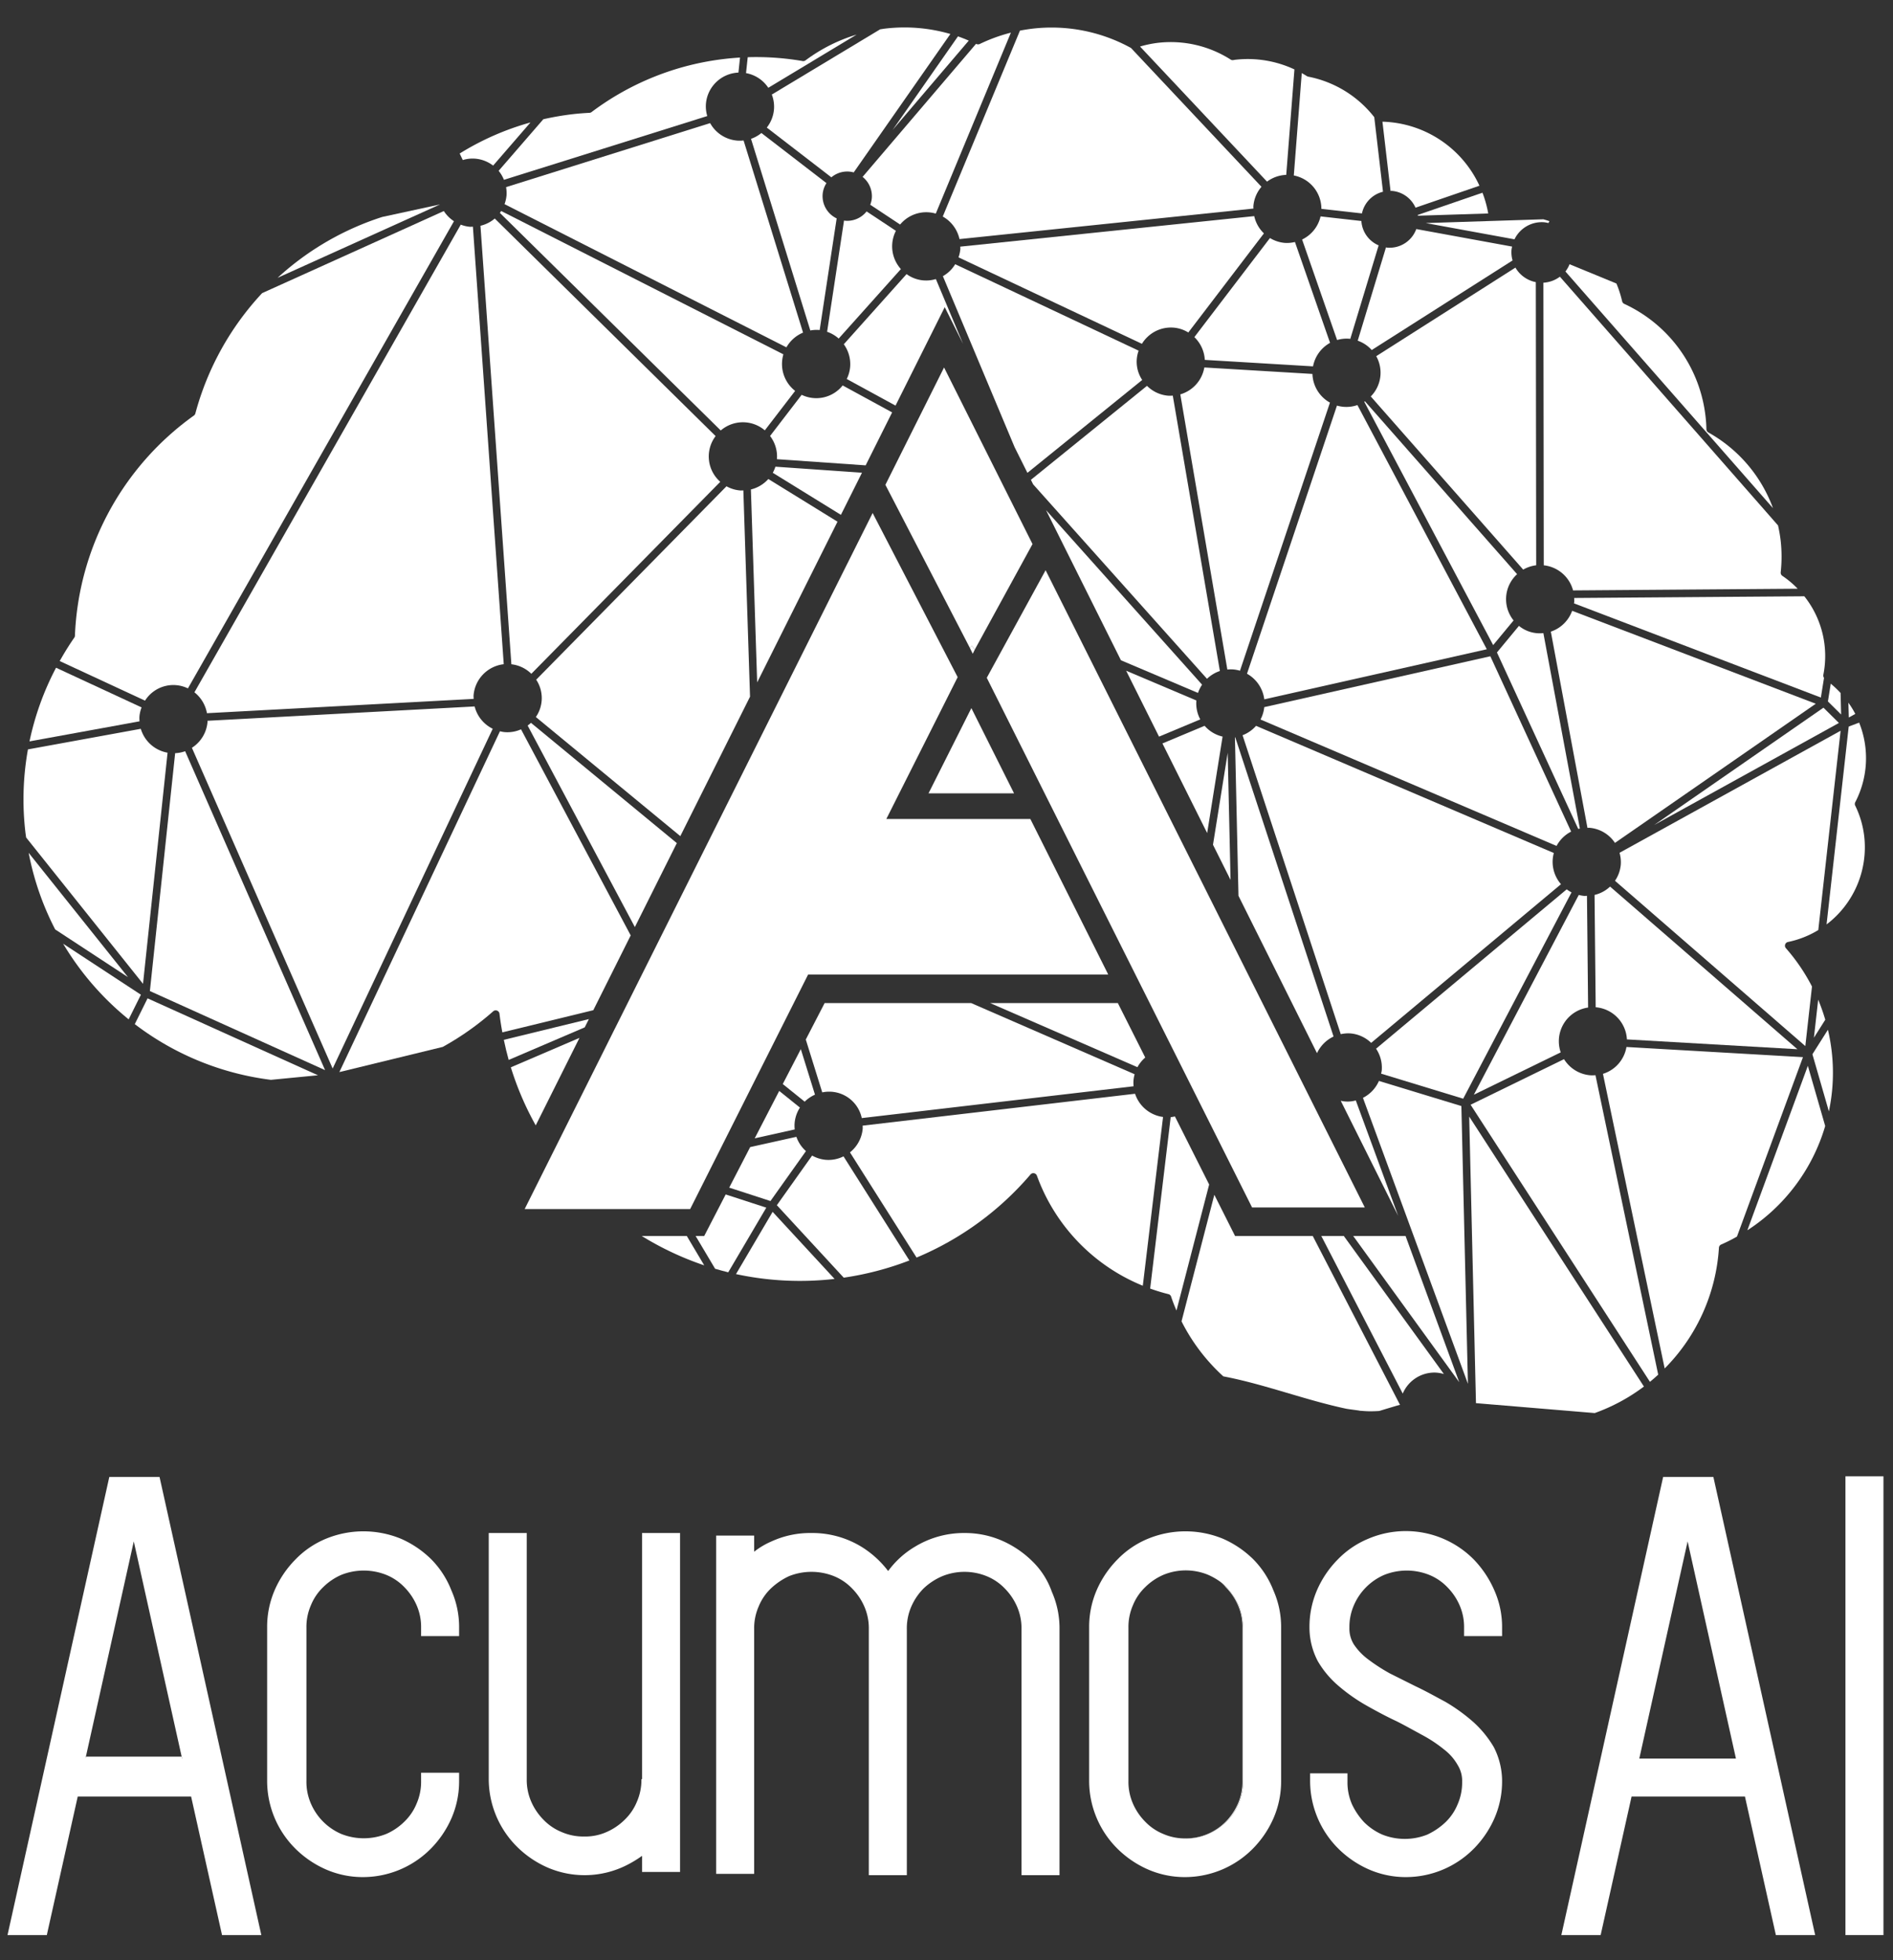<svg id="Layer_1" data-name="Layer 1" xmlns="http://www.w3.org/2000/svg" viewBox="0 0 504 521.75"><rect x="0" y="0" width="504" height="521.75" fill="#333333" stroke="none"/><defs><style>.cls-1{fill:none;}.cls-2{fill:#fff;}</style></defs><title>acumosAI-stacked-white</title><path class="cls-1" d="M326.34,484.923a15.839,15.839,0,0,0,3.259-4.802,14.449,14.449,0,0,0,1.201-6.003V433.296a14.449,14.449,0,0,0-1.201-6.003,15.838,15.838,0,0,0-3.259-4.802,8.957,8.957,0,0,0-1.628-1.567,18.48,18.48,0,0,0-3.003-1.692,15.608,15.608,0,0,0-12.006,0,15.84,15.84,0,0,0-4.802,3.259,13.98,13.98,0,0,0-3.259,4.802,14.448,14.448,0,0,0-1.201,6.003V474.117a14.449,14.449,0,0,0,1.201,6.003,15.841,15.841,0,0,0,3.259,4.802,13.979,13.979,0,0,0,4.802,3.259,14.402,14.402,0,0,0,5.919,1.197,15.026,15.026,0,0,0,10.718-4.456Z"/><polygon class="cls-1" points="22.868 467.599 48.367 467.599 35.617 410.312 22.868 467.599"/><polygon class="cls-2" points="22.754 468.114 48.481 468.114 48.367 467.599 22.868 467.599 22.754 468.114"/><path class="cls-2" d="M326.511,422.49a10.097,10.097,0,0,0-1.8-1.567,8.957,8.957,0,0,1,1.628,1.567,15.838,15.838,0,0,1,3.259,4.802,14.449,14.449,0,0,1,1.201,6.003V474.117a14.449,14.449,0,0,1-1.201,6.003,15.839,15.839,0,0,1-3.259,4.802,15.026,15.026,0,0,1-10.718,4.456c.028 0.0.056.004.084.004a13.921,13.921,0,0,0,6.003-1.201,15.84,15.84,0,0,0,4.802-3.259,13.98,13.98,0,0,0,3.259-4.802,14.45,14.45,0,0,0,1.201-6.003V433.296a17.011,17.011,0,0,0-1.201-6.003A18.273,18.273,0,0,0,326.511,422.49Z"/><polygon class="cls-2" points="313.765 282.308 315.581 285.932 317.052 288.87 317.868 290.501 321.683 298.112 326.47 307.671 333.358 321.421 336.441 321.421 338.587 321.421 351.701 321.421 353.553 321.421 363.37 321.421 358.413 311.521 350.62 295.97 348.951 292.634 345.945 286.632 342.235 279.222 324.906 244.647 323.02 240.874 321.629 238.105 320.295 235.431 318.351 231.565 278.387 151.789 264.595 177 262.724 180.425 262.852 180.684 264.019 183.019 265.225 185.417 278.132 211.182 279.734 214.383 281.064 217.037 281.339 217.584 281.841 218.591 302.08 258.987 303.03 260.88 303.682 262.188 304.363 263.54 305.288 265.389 313.765 282.308"/><polygon class="cls-2" points="272.689 140.414 269.411 133.871 251.35 97.819 249.626 101.269 247.768 104.982 247.352 105.813 246.332 107.857 239.367 121.783 235.731 129.058 258.244 172.511 258.756 171.877 259.523 172.933 274.902 144.827 272.689 140.414"/><polygon class="cls-2" points="258.244 172.511 258.238 172.52 258.992 174.03 259.523 172.933 258.756 171.877 258.244 172.511"/><path class="cls-2" d="M37.154,192.011a8.254,8.254,0,0,1-.03-1.293,8.767,8.767,0,0,1,.575-2.411L14.924,177.747a75.162,75.162,0,0,0-7.068,19.607L29.875,193.341Z"/><path class="cls-2" d="M8.537,228.156l-.907-1.141a74.841,74.841,0,0,0,7.06,20.393l3.129,2.049,16.251,10.651Z"/><path class="cls-2" d="M34.259,271.347l.968-1.95,2.29-4.611L16.813,251.21A75.917,75.917,0,0,0,34.259,271.347Z"/><polygon class="cls-2" points="247.212 211.185 269.987 211.185 258.622 188.497 247.212 211.185"/><path class="cls-2" d="M404.411,166.606l-5.858,7.074,13.069,28.369,8.571,18.602c.144-.03.288-.06.439-.091l-9.721-52.031A8.703,8.703,0,0,1,404.411,166.606Z"/><path class="cls-2" d="M237.657,34.588l20.273-23.779c-.983-.427-1.935-.794-2.88-1.126L244.491,24.8Z"/><path class="cls-2" d="M207.694,316.102l6.886-9.682a9.095,9.095,0,0,1-2.547-3.803l-12.303,2.732-5.58,10.79,10.981,3.569Z"/><path class="cls-2" d="M377.509,57.423l7.106-.227,11.617-.37a30.028,30.028,0,0,0-1.534-5.526l-17.234,5.922C377.471,57.295,377.502,57.355,377.509,57.423Z"/><path class="cls-2" d="M101.782,57.749A75.108,75.108,0,0,0,73.905,73.955l43.259-19.54Z"/><path class="cls-2" d="M397.494,62.654l5.73,1.05a8.072,8.072,0,0,1,7.906-4.539,8.52,8.52,0,0,1,1.127.208l.264-.499c-.536-.181-1.073-.351-1.617-.498l-31.301,1.006Z"/><path class="cls-2" d="M204.558,23.371,228.065,9.214a43.905,43.905,0,0,0-13.591,6.849,1.008,1.008,0,0,1-.779.189,73.072,73.072,0,0,0-14.618-1.024l-.453,4.236A9.034,9.034,0,0,1,204.558,23.371Z"/><path class="cls-2" d="M155.683,273.475l1.098-2.196-22.64,5.518c.371,1.814.809,3.605,1.293,5.351Z"/><path class="cls-2" d="M238.526,61.445l-5.358-3.553-2.442-1.61a6.566,6.566,0,0,1-5.684,2.479c-.114-.008-.22-.046-.325-.057l-4.505,29.615a9.028,9.028,0,0,1,3.084,1.803l13.281-14.834,3.28-3.662a9.041,9.041,0,0,1-2.298-6.78A9.159,9.159,0,0,1,238.526,61.445Z"/><path class="cls-2" d="M220.038,48.746,202.721,35.405a8.988,8.988,0,0,1-2.767,1.55l6.485,20.949,9.305,30.069a8.807,8.807,0,0,1,2.282-.136c.068.004.136.03.205.038l4.527-29.74a6.557,6.557,0,0,1-3.734-6.44A6.458,6.458,0,0,1,220.038,48.746Z"/><path class="cls-2" d="M421.131,268.611a9.06,9.06,0,0,1,1.693-.408v-0l-.136-13.568-.166-16.167c-.265,0-.522.037-.793.015a8.522,8.522,0,0,1-1.391-.257l-18.345,34.929-9.592,18.255,23.13-11.277A9.058,9.058,0,0,1,421.131,268.611Z"/><path class="cls-2" d="M363.404,106.823c-.06.042-.113.088-.173.126l21.709,40.979,12.608,23.791,5.434-6.564a8.999,8.999,0,0,1,.937-12.313Z"/><path class="cls-2" d="M311.083,344.493a.999.999,0,0,1,.718.658c.401,1.201.877,2.434,1.429,3.711l5.669-21.867,3.031-11.685-9.122-18.123a8.924,8.924,0,0,1-1.12.2l-5.465,45.624A49.444,49.444,0,0,0,311.083,344.493Z"/><path class="cls-2" d="M482.946,276.223l1.594-2.517,1.429-2.26a51.981,51.981,0,0,0-1.889-5.337Z"/><path class="cls-2" d="M342.036,64.657a9.037,9.037,0,0,1-3.916-1.293L323.812,82.11,317.991,89.737a9.082,9.082,0,0,1,2.782,6.062L347.599,97.405l1.988.118a9.084,9.084,0,0,1,4.535-6.258l-2.532-7.256-6.818-19.593A8.89,8.89,0,0,1,342.036,64.657Z"/><path class="cls-2" d="M389.082,294.425l-21.95-6.69a9.113,9.113,0,0,1-4.256,4.505l2.403,6.539,25.549,69.586Z"/><path class="cls-2" d="M307.228,317.577l2.427-20.243a9.106,9.106,0,0,1-7.453-6.183l-36.683,4.294-35.843,4.195c0,.257.03.506.015.771a9.066,9.066,0,0,1-3.393,6.342l17.733,28.005a80.883,80.883,0,0,0,30.325-22.11.974.974,0,0,1,.847-.347.391.391,0,0,1,.098.008,1.011,1.011,0,0,1,.771.65,50.039,50.039,0,0,0,28.194,29.297Z"/><path class="cls-2" d="M418.41,237.545a9.373,9.373,0,0,1-1.285-.809l-9.449,7.892-41.309,34.528a9.006,9.006,0,0,1,1.52,5.722c-.03.317-.113.612-.174.922l5.623,1.716,16.229,4.951L395.892,280.418Z"/><path class="cls-2" d="M140.483,193.137,169.029,246.781l11.174-22.349-38.836-32.02A8.098,8.098,0,0,1,140.483,193.137Z"/><path class="cls-2" d="M154.282,276.277l-18.275,7.837a80.231,80.231,0,0,0,6.629,15.456Z"/><path class="cls-2" d="M465.221,327.501a49.813,49.813,0,0,0,20.727-27.763l-4.619-16.025Z"/><path class="cls-2" d="M131.314,269.201a1.012,1.012,0,0,1,1.67.643c.181,1.526.431,3.159.763,4.966l9.358-2.275,14.861-3.626,9.953-19.908-1.594-2.997-27.605-51.861a8.881,8.881,0,0,1-4.308.748,8.048,8.048,0,0,1-1.3-.234l-42.76,90.728,27.529-6.704A75.227,75.227,0,0,0,131.314,269.201Z"/><polygon class="cls-2" points="474.767 200.642 489.598 192.449 485.486 188.381 477.527 193.894 440.422 219.602 474.767 200.642"/><path class="cls-2" d="M418.304,221.369l-21.512-46.675-60.19,13.541a8.956,8.956,0,0,1-.998,3.292l37.575,16.04L414.426,225.179A9.105,9.105,0,0,1,418.304,221.369Z"/><path class="cls-2" d="M242.117,335.529l-17.536-27.711a8.948,8.948,0,0,1-4.694.923,9.104,9.104,0,0,1-3.666-1.134l-4.021,5.661-5.367,7.551,17.809,19.29A81.168,81.168,0,0,0,242.117,335.529Z"/><path class="cls-2" d="M195.955,339.156a80.689,80.689,0,0,0,26.245,1.286l-16.493-17.854-5.004,8.504Z"/><path class="cls-2" d="M204.021,321.469l-9.834-3.197-.975-.317-5.715,11.051h-2.295l5.19,8.73q1.734.51,3.499.944Z"/><path class="cls-2" d="M131.185,193.991a9.071,9.071,0,0,1-4.815-5.937L55.243,191.867c-.008.105.015.211.007.318a9.044,9.044,0,0,1-4.157,6.871L83.323,272.496l5.246,11.935Z"/><path class="cls-2" d="M362.46,58.83,351.591,57.605a9.047,9.047,0,0,1-4.913,6.153L354.939,87.492l1.058,3.023a8.912,8.912,0,0,1,3.212-.348c.106.008.197.045.295.053l7.552-24.906A7.554,7.554,0,0,1,362.46,58.83Z"/><path class="cls-2" d="M216.984,291.393l-3.771-12.119-4.805,9.292,5.839,4.694A9.068,9.068,0,0,1,216.984,291.393Z"/><path class="cls-2" d="M241.368,72.964,225.987,90.152l-1.33,1.489a9.014,9.014,0,0,1,1.693,5.987,8.878,8.878,0,0,1-.915,3.258l3.545,1.935,9.448,5.151,13.103-26.209,4.88,9.779-4.967-11.843-2.276-5.417A8.825,8.825,0,0,1,241.368,72.964Z"/><path class="cls-2" d="M251.037,73.516l19.102,45.532,3.404,6.821L296.737,107.107l7.369-5.964a8.703,8.703,0,0,1-.952-7.797l-31.195-14.702-17.642-8.31A9.031,9.031,0,0,1,251.037,73.516Z"/><path class="cls-2" d="M412.899,168.14l9.75,52.224c.189.008.363-.022.552-.008a9.038,9.038,0,0,1,6.773,4.021l29.343-20.325,24.12-16.72L418.576,162.588A9.105,9.105,0,0,1,412.899,168.14Z"/><path class="cls-2" d="M350.644,280.352A9.15,9.15,0,0,1,355.052,275.92L328.869,196.244c-.022,0-.045.015-.075.015L329.74,238.468Z"/><path class="cls-2" d="M199.691,185.452l-1.142-35.242-.635-19.668c-.287.004-.567.038-.855.015a8.933,8.933,0,0,1-3.635-1.111L142.757,180.93a8.852,8.852,0,0,1-.091,9.939l14.021,11.558L181.131,222.574Z"/><path class="cls-2" d="M457.655,332.142a1.003,1.003,0,0,1,.59-.854l.317-.136c.454-.212.914-.423,1.368-.642.855-.417,1.701-.862,2.525-1.338l3.348-9.108L480.028,281.408l-46.993-2.706a9.064,9.064,0,0,1-6.259,7.15l6.947,33.146,9.486,45.277A49.951,49.951,0,0,0,457.655,332.142Z"/><path class="cls-2" d="M496.34,222.624a25.247,25.247,0,0,0-2.403-8.179,1.007,1.007,0,0,1,.015-.906,25.391,25.391,0,0,0,1.035-21.18l-2.139.809-.642.249-5.896,52.662A25.785,25.785,0,0,0,496.34,222.624Z"/><path class="cls-2" d="M441.486,365.923l-16.705-79.715a9.549,9.549,0,0,1-1.391.023,9.078,9.078,0,0,1-6.976-4.287l-9.289,4.528-15.587,7.604L400.692,308.219l38.595,59.615C440.043,367.215,440.776,366.58,441.486,365.923Z"/><path class="cls-2" d="M302.088,285.958,258.553,267.008H219.556l-5.019,9.706,4.382,14.074a8.871,8.871,0,0,1,10.521,6.835l.001.006,63.108-7.385,9.267-1.088a8.569,8.569,0,0,1-.03-1.535A9.214,9.214,0,0,1,302.088,285.958Z"/><path class="cls-2" d="M199.924,130.294,201.103,166.64l.489,15.009,21.387-42.778-3.629-2.24L204.565,127.508A9.095,9.095,0,0,1,199.924,130.294Z"/><path class="cls-2" d="M319.564,191.497a9.004,9.004,0,0,1-1.043-4.966c0-.022.015-.042.015-.064l-18.704-7.922,8.755,17.541Z"/><path class="cls-2" d="M402.589,65.64l-25.511-4.667a7.57,7.57,0,0,1-7.702,4.951c-.128-.012-.241-.05-.37-.068l-7.521,24.834a9.024,9.024,0,0,1,3.734,2.487L386.988,79.329l15.723-10a7.969,7.969,0,0,1-.288-2.759A7.739,7.739,0,0,1,402.589,65.64Z"/><path class="cls-2" d="M482.546,280.637l4.384,15.208a49.72,49.72,0,0,0-.257-21.731Z"/><path class="cls-2" d="M490.051,194.52l-58.86,32.488a9.068,9.068,0,0,1,.333,3.152,8.972,8.972,0,0,1-1.542,4.301l34.347,29.819,16.327,14.181.68-6.077,1.096-9.774a50.124,50.124,0,0,0-6.947-10.205,1.01,1.01,0,0,1,.56-1.655,25.383,25.383,0,0,0,8.065-3.175l2.933-26.229Z"/><path class="cls-2" d="M351.81,55.594,362.611,56.811a7.559,7.559,0,0,1,5.601-5.771L365.891,31.194a29.439,29.439,0,0,0-17.589-10.79,1.063,1.063,0,0,1-.348-.14c-.446-.279-.906-.551-1.368-.805l-2.117,27.253A9.038,9.038,0,0,1,351.81,55.594Z"/><path class="cls-2" d="M356.966,293.018l15.285,30.625-11.279-30.716A7.959,7.959,0,0,1,356.966,293.018Z"/><path class="cls-2" d="M337.342,48.353a9.019,9.019,0,0,1,5.11-1.799l1.013-12.986,1.171-15.087a29.229,29.229,0,0,0-15.828-2.563c-.008,0-.468.076-.492.084a.965.965,0,0,1-.672-.152,29.672,29.672,0,0,0-19.328-4.452,29.217,29.217,0,0,0-4.784.991l11.64,12.381Z"/><path class="cls-2" d="M370.608,50.817a7.556,7.556,0,0,1,6.266,4.468l7.211-2.476,9.811-3.371a29.31,29.31,0,0,0-25.828-17.045l2.154,18.432C370.351,50.829,370.48,50.806,370.608,50.817Z"/><path class="cls-2" d="M251.006,57.642a9.105,9.105,0,0,1,4.452,6.006l20.394-2.12,57.87-6.009c0-.219-.03-.434-.016-.657a9.035,9.035,0,0,1,2.154-5.14L301.113,12.767a43.823,43.823,0,0,0-26.259-5.133c-1.066.125-2.177.303-3.296.514L252.737,53.47Z"/><path class="cls-2" d="M232.117,52.752a6.697,6.697,0,0,1-.416,1.754l7.952,5.261a9.057,9.057,0,0,1,7.695-3.243,9.296,9.296,0,0,1,1.799.333l15.692-37.794,4.308-10.371a43.728,43.728,0,0,0-8.3,3.02,1.04,1.04,0,0,1-.884,0,1.018,1.018,0,0,0-.098-.046L229.66,47.083A6.585,6.585,0,0,1,232.117,52.752Z"/><path class="cls-2" d="M492.236,190.997l1.723-.96a24.172,24.172,0,0,0-1.837-2.985l.016.552Z"/><path class="cls-2" d="M419.105,159.183a8.012,8.012,0,0,1,.023,1.05c-.008.129-.053.25-.068.375l1.171.446,64.567,24.63.098-.623.741-4.626a1.023,1.023,0,0,1-.204-.699,25.545,25.545,0,0,0-5.042-21.01l-60.379.45Z"/><path class="cls-2" d="M206.07,29.094a9.059,9.059,0,0,1-1.913,4.868L221.345,47.204a6.547,6.547,0,0,1,4.755-1.527,6.464,6.464,0,0,1,1.194.22L253.032,9.047a43.806,43.806,0,0,0-17.34-1.44c-.362.042-.71.102-1.058.155l-.302.045-28.844,17.362A8.969,8.969,0,0,1,206.07,29.094Z"/><path class="cls-2" d="M490.112,187.12l-.068-2.653a27.39,27.39,0,0,0-2.615-2.475l-.756,4.724,3.515,3.481Z"/><path class="cls-2" d="M472.047,135.268a38.046,38.046,0,0,0-17.204-20.148,1.036,1.036,0,0,1-.522-.858c-.022-1.134-.098-2.279-.234-3.424a37.668,37.668,0,0,0-21.641-29.951,1.012,1.012,0,0,1-.56-.688,29.581,29.581,0,0,0-1.519-4.724l-.181-.076-12.298-5.064a7.948,7.948,0,0,1-1.104,1.935L438.712,97.273Z"/><path class="cls-2" d="M410.995,132.943l.022,17.54a9.068,9.068,0,0,1,7.801,6.682l59.805-.45a25.072,25.072,0,0,0-4.075-3.42,1.03,1.03,0,0,1-.446-.953,38.235,38.235,0,0,0-.022-8.519c-.152-1.258-.379-2.555-.688-3.953l-4.399-5.02L415.311,73.652a8.028,8.028,0,0,1-4.392,1.602Z"/><path class="cls-2" d="M127.919,60.099l4.626,65.591,3.605,51.135a8.981,8.981,0,0,1,5.314,2.536l50.303-51.108a8.971,8.971,0,0,1-1.239-12.17L131.729,58.172A9.064,9.064,0,0,1,127.919,60.099Z"/><path class="cls-2" d="M424.842,268.127h.015a9.063,9.063,0,0,1,8.3,8.557l45.39,2.615-35.39-30.726-14.483-12.57a8.97,8.97,0,0,1-4.134,2.222Z"/><path class="cls-2" d="M6.904,222.57l.061.378,31.111,38.935,3.296-31.036,3.242-30.485a9.06,9.06,0,0,1-7.128-6.357l-30.046,5.48a75.221,75.221,0,0,0-.68,22.026C6.799,221.868,6.859,222.223,6.904,222.57Z"/><path class="cls-2" d="M38.613,186.504a8.915,8.915,0,0,1,11.421-3.258L120.868,58.886a9.121,9.121,0,0,1-2.699-2.706L95.628,66.362,69.793,78.028a75.687,75.687,0,0,0-17.778,32.019,1.013,1.013,0,0,1-.386.567,75.738,75.738,0,0,0-31.679,58.599.848.848,0,0,1-.182.536c-1.345,1.943-2.645,4.029-3.87,6.221l21.648,10.038Z"/><path class="cls-2" d="M73.602,287.303l11.058-1.073L68.991,279.163,39.286,265.754l-.491.998-2.91,5.866a75.101,75.101,0,0,0,36.252,14.83Z"/><path class="cls-2" d="M208.571,94.322,133.43,56.161c-.113.174-.219.348-.34.514l58.807,57.916a9.018,9.018,0,0,1,11.732-.034l8.072-10.503a9.068,9.068,0,0,1-3.469-7.891A9.211,9.211,0,0,1,208.571,94.322Z"/><path class="cls-2" d="M170.846,329.006a81.044,81.044,0,0,0,16.652,7.823l-4.648-7.823Z"/><path class="cls-2" d="M205.026,116.056a9.005,9.005,0,0,1,1.829,6.176l23.621,1.643,7.046-14.094-13.169-7.18a8.96,8.96,0,0,1-10.915,2.498Z"/><path class="cls-2" d="M212.978,294.833l-5.517-4.434-6.524,12.617,10.658-2.37a8.553,8.553,0,0,1-.031-1.708A9,9,0,0,1,212.978,294.833Z"/><path class="cls-2" d="M126.529,42.238a9.025,9.025,0,0,1,4.763,1.844L141.238,32.597a72.34,72.34,0,0,0-18.851,8.27l.823,1.738A8.908,8.908,0,0,1,126.529,42.238Z"/><path class="cls-2" d="M134.17,47.869l26.569-8.329,27.567-8.647a8.866,8.866,0,0,1-.355-3.266,9.064,9.064,0,0,1,8.654-8.303l.423-4.002c-1.367.083-2.774.204-4.172.37a72.904,72.904,0,0,0-35.352,14.139.946.946,0,0,1-.544.201c-1.543.083-3.069.196-4.611.378a75.262,75.262,0,0,0-7.695,1.331L132.757,45.473A8.971,8.971,0,0,1,134.17,47.869Z"/><path class="cls-2" d="M57.411,218.474l-8.118-18.504a8.989,8.989,0,0,1-2.66.522l-1.187,11.164-5.541,52.155,16.085,7.263,30.56,13.788Z"/><polygon class="cls-2" points="326.867 200.393 322.952 224.872 327.625 234.229 326.867 200.393"/><path class="cls-2" d="M330.139,178.541,351.681,114.36l2.411-7.184a9.074,9.074,0,0,1-4.663-7.635l-28.784-1.723a9.064,9.064,0,0,1-6.395,7.162l2.381,13.931L326.775,178.231a8.82,8.82,0,0,1,1.542-.03A8.934,8.934,0,0,1,330.139,178.541Z"/><path class="cls-2" d="M304.031,91.521a9.049,9.049,0,0,1,8.436-4.308,8.834,8.834,0,0,1,3.915,1.292l20.129-26.38a9.041,9.041,0,0,1-2.577-4.595l-78.271,8.126a6.511,6.511,0,0,1,.016.661,8.749,8.749,0,0,1-.484,2.189Z"/><path class="cls-2" d="M125.063,60.364a8.9,8.9,0,0,1-2.388-.566L51.765,184.289a9.108,9.108,0,0,1,3.334,5.56l54.03-2.895,16.977-.911c-.007-.313-.045-.624-.022-.945a9.096,9.096,0,0,1,8.035-8.288L125.909,60.345C125.629,60.349,125.35,60.386,125.063,60.364Z"/><path class="cls-2" d="M318.959,184.452a9.091,9.091,0,0,1,1.089-2.192l-.991-1.111-40.562-45.357,19.948,39.969Z"/><path class="cls-2" d="M320.41,179.637l.945,1.058a9.036,9.036,0,0,1,3.432-2.079l-12.54-73.308a8.465,8.465,0,0,1-1.248.023,8.985,8.985,0,0,1-5.616-2.623l-30.913,25.02.598,1.199Z"/><path class="cls-2" d="M189.07,32.775l-54.332,17.037a9.123,9.123,0,0,1,.121,2.23,9.267,9.267,0,0,1-.529,2.302L209.38,92.458a9.11,9.11,0,0,1,4.43-3.916l-6.002-19.388-9.834-31.762a8.791,8.791,0,0,1-1.7.034A9.078,9.078,0,0,1,189.07,32.775Z"/><path class="cls-2" d="M403.474,71.237,366.413,94.813a8.984,8.984,0,0,1-1.451,10.722l26.183,29.736,14.4,16.357a9.067,9.067,0,0,1,3.455-1.152l-.098-75.372A8.061,8.061,0,0,1,403.474,71.237Z"/><path class="cls-2" d="M229.497,125.835l-23.05-1.604a9.24,9.24,0,0,1-.695,1.625l18.137,11.195Z"/><path class="cls-2" d="M357.735,108.294a9.232,9.232,0,0,1-1.776-.325l-8.957,26.701-14.997,44.676a9.109,9.109,0,0,1,4.603,6.817l59.245-13.333-14.814-27.96-19.631-37.042A9.011,9.011,0,0,1,357.735,108.294Z"/><path class="cls-2" d="M302.836,284.076a9.117,9.117,0,0,1,2.081-2.564L297.617,267.008H263.612L302.292,283.842Z"/><path class="cls-2" d="M325.505,196.077a9.04,9.04,0,0,1-4.784-2.872l-11.228,4.694,11.908,23.86Z"/><path class="cls-2" d="M395.718,251.989l19.887-16.621a9.069,9.069,0,0,1-2.2-6.682,8.73,8.73,0,0,1,.295-1.618l-79.284-33.855a9.06,9.06,0,0,1-3.591,2.502l18.149,55.239,7.997,24.34a8.889,8.889,0,0,1,2.585-.204,8.985,8.985,0,0,1,5.51,2.517Z"/><polygon class="cls-2" points="183.75 321.843 185.193 318.984 186.114 317.149 188.429 312.55 189.212 310.99 190.981 307.479 191.982 305.486 202.004 285.557 202.803 283.975 210.555 268.561 211.677 266.329 211.939 265.808 213.548 262.61 215.156 259.412 215.169 259.412 218.741 259.412 222.323 259.412 223.308 259.412 225.188 259.412 229.528 259.412 281.985 259.412 294.079 259.412 295.061 259.412 276.264 221.879 275.759 220.875 274.323 218.006 273.338 218.006 244.132 218.006 243.15 218.006 239.562 218.006 236.003 218.006 235.981 218.006 237.593 214.808 239.201 211.607 251.27 187.62 254.973 180.253 253.438 177.291 232.335 136.56 225.853 149.528 225.386 150.452 221.293 158.638 220.941 159.348 199.234 202.762 194.812 211.607 193.21 214.808 191.611 218.006 184.796 231.635 184.192 232.844 183.156 234.916 175.094 251.04 174.384 252.466 172.097 257.033 170.908 259.412 169.309 262.61 167.713 265.808 164.455 272.322 163.377 274.464 162.363 276.498 162.302 276.619 159.744 281.742 152.447 296.334 139.691 321.843 173.703 321.843 183.75 321.843"/><path class="cls-2" d="M381.923,365.369a9.084,9.084,0,0,1,2.503.389l-26.652-36.752H351.787l21.685,41.957A9.18,9.18,0,0,1,381.923,365.369Z"/><polygon class="cls-2" points="383.881 355.318 374.22 329.006 360.278 329.006 388.515 367.94 383.881 355.318"/><path class="cls-2" d="M325.702,366.379c11.041,2.107,21.553,6.233,32.665,8.605.689.147,3.709.492,3.648.546.931.065,1.86.15,2.796.148.763 0,1.525-.03,2.287-.077l.255-.048c1.409-.434,2.836-.858,4.248-1.283.385-.116.764-.211,1.143-.306L349.508,329.006H328.824l-5.515-10.957-8.734,33.685A50.398,50.398,0,0,0,325.702,366.379Z"/><polygon class="cls-2" points="418.258 375.621 424.586 376.149 392.966 373.511 418.258 375.621"/><path class="cls-2" d="M401.803,313.661,391.167,297.229,392.967,373.511l25.291,2.109,6.327.529a49.569,49.569,0,0,0,13.1-7.06Z"/><path class="cls-2" d="M36.304,393.161H29.1L2,515.11H12.463l8.233-36.876H50.883l8.233,36.876H69.578L42.478,393.161Zm12.178,74.953H22.754l.115-.515L35.617,410.312l12.749,57.287Z"/><path class="cls-2" d="M114.859,415.115a26.822,26.822,0,0,0-8.061-5.489,26.242,26.242,0,0,0-20.068,0,24.025,24.025,0,0,0-8.061,5.489,26.822,26.822,0,0,0-5.489,8.061,24.607,24.607,0,0,0-2.058,9.948V474.117a25.449,25.449,0,0,0,7.547,18.009,26.823,26.823,0,0,0,8.061,5.489,24.606,24.606,0,0,0,9.948,2.058,25.449,25.449,0,0,0,18.009-7.547,26.824,26.824,0,0,0,5.489-8.061,24.607,24.607,0,0,0,2.058-9.948v-2.23H112.114V474.117a14.449,14.449,0,0,1-1.201,6.003,13.98,13.98,0,0,1-3.259,4.802,15.839,15.839,0,0,1-4.802,3.259,16.143,16.143,0,0,1-12.006,0,15.429,15.429,0,0,1-8.061-8.061,14.448,14.448,0,0,1-1.201-6.003V433.296a14.448,14.448,0,0,1,1.201-6.003,13.98,13.98,0,0,1,3.259-4.802,15.84,15.84,0,0,1,4.803-3.259,16.143,16.143,0,0,1,12.006,0,13.979,13.979,0,0,1,4.802,3.259,15.839,15.839,0,0,1,3.259,4.802,14.449,14.449,0,0,1,1.201,6.003v2.23h10.12v-2.23a24.023,24.023,0,0,0-2.058-9.948A24.323,24.323,0,0,0,114.859,415.115Z"/><path class="cls-2" d="M170.945,473.602h-.172a14.448,14.448,0,0,1-1.201,6.003A13.98,13.98,0,0,1,166.314,484.408a15.839,15.839,0,0,1-4.802,3.259,13.92,13.92,0,0,1-6.003,1.201,14.448,14.448,0,0,1-6.003-1.201,13.979,13.979,0,0,1-4.803-3.259,15.839,15.839,0,0,1-3.259-4.802,14.448,14.448,0,0,1-1.201-6.003V408.083H130.124v65.52a25.448,25.448,0,0,0,7.547,18.009,26.822,26.822,0,0,0,8.061,5.489,24.901,24.901,0,0,0,20.582-.343,29.99,29.99,0,0,0,4.631-2.744v4.288H181.065V408.083H170.945Z"/><path class="cls-2" d="M274.885,415.629a26.823,26.823,0,0,0-8.061-5.489,24.606,24.606,0,0,0-9.948-2.058,25.045,25.045,0,0,0-13.207,3.602,23.961,23.961,0,0,0-7.204,6.518,26.197,26.197,0,0,0-7.204-6.518,25.044,25.044,0,0,0-13.207-3.602,24.644,24.644,0,0,0-10.634,2.23,20.633,20.633,0,0,0-4.631,2.744v-4.288H190.669v90.047h10.12v-65.177a14.449,14.449,0,0,1,1.201-6.003,13.978,13.978,0,0,1,3.259-4.802,18.273,18.273,0,0,1,4.802-3.259,16.143,16.143,0,0,1,12.006,0,13.979,13.979,0,0,1,4.802,3.259,15.84,15.84,0,0,1,3.259,4.802,14.449,14.449,0,0,1,1.201,6.003v65.52h10.12V433.639a14.449,14.449,0,0,1,1.201-6.003,15.839,15.839,0,0,1,3.259-4.802,16.674,16.674,0,0,1,4.974-3.259,15.701,15.701,0,0,1,11.835,0,13.979,13.979,0,0,1,4.802,3.259,15.839,15.839,0,0,1,3.259,4.802,14.449,14.449,0,0,1,1.201,6.003v65.52h10.12V433.639a24.022,24.022,0,0,0-2.058-9.948A20.963,20.963,0,0,0,274.885,415.629Z"/><path class="cls-2" d="M333.715,415.115a26.822,26.822,0,0,0-8.061-5.489,26.242,26.242,0,0,0-20.068,0,24.025,24.025,0,0,0-8.061,5.489,26.823,26.823,0,0,0-5.489,8.061,24.607,24.607,0,0,0-2.058,9.948V474.117a25.449,25.449,0,0,0,7.547,18.009,26.821,26.821,0,0,0,8.061,5.489,24.605,24.605,0,0,0,9.948,2.058,25.449,25.449,0,0,0,18.009-7.547,26.822,26.822,0,0,0,5.489-8.061,24.607,24.607,0,0,0,2.058-9.948V433.296a24.022,24.022,0,0,0-2.058-9.948A24.323,24.323,0,0,0,333.715,415.115ZM330.971,474.117a14.45,14.45,0,0,1-1.201,6.003,13.98,13.98,0,0,1-3.259,4.802,15.84,15.84,0,0,1-4.802,3.259,13.921,13.921,0,0,1-6.003,1.201c-.028,0-.056-.004-.084-.004a14.402,14.402,0,0,1-5.919-1.197,13.979,13.979,0,0,1-4.802-3.259,15.841,15.841,0,0,1-3.259-4.802,14.449,14.449,0,0,1-1.201-6.003V433.296a14.448,14.448,0,0,1,1.201-6.003,13.98,13.98,0,0,1,3.259-4.802,15.84,15.84,0,0,1,4.802-3.259,15.608,15.608,0,0,1,12.006,0,18.48,18.48,0,0,1,3.003,1.692,10.097,10.097,0,0,1,1.8,1.567,18.273,18.273,0,0,1,3.259,4.802,17.011,17.011,0,0,1,1.201,6.003Z"/><path class="cls-2" d="M392.203,458.337a47.669,47.669,0,0,0-7.375-5.317c-2.573-1.372-5.317-2.916-7.89-4.116-2.401-1.201-4.802-2.401-6.861-3.43a48.715,48.715,0,0,1-5.832-3.773,16.249,16.249,0,0,1-3.773-3.945,7.921,7.921,0,0,1-1.201-4.459,14.449,14.449,0,0,1,1.201-6.003,15.43,15.43,0,0,1,8.061-8.061,16.143,16.143,0,0,1,12.006,0,13.978,13.978,0,0,1,4.802,3.259,15.839,15.839,0,0,1,3.259,4.802,14.448,14.448,0,0,1,1.201,6.003v2.23H399.921v-2.23a24.023,24.023,0,0,0-2.058-9.948,27.656,27.656,0,0,0-5.489-8.233,25.462,25.462,0,0,0-28.129-5.489,24.025,24.025,0,0,0-8.061,5.489,26.824,26.824,0,0,0-5.489,8.061,24.607,24.607,0,0,0-2.058,9.948,19.259,19.259,0,0,0,2.23,9.09,25.569,25.569,0,0,0,5.66,6.689,46.915,46.915,0,0,0,7.375,5.146c2.744,1.544,5.317,2.916,7.89,4.116,2.401,1.201,4.802,2.573,7.032,3.773a36.059,36.059,0,0,1,5.66,3.773,13.568,13.568,0,0,1,3.602,4.116,7.921,7.921,0,0,1,1.201,4.459,14.45,14.45,0,0,1-1.201,6.003,13.98,13.98,0,0,1-3.259,4.802,18.273,18.273,0,0,1-4.802,3.259,16.143,16.143,0,0,1-12.006,0,15.839,15.839,0,0,1-4.802-3.259,18.272,18.272,0,0,1-3.259-4.802,14.449,14.449,0,0,1-1.201-6.003v-2.23H348.809V474.117a25.449,25.449,0,0,0,7.547,18.009,26.822,26.822,0,0,0,8.061,5.489,24.606,24.606,0,0,0,9.948,2.058,25.45,25.45,0,0,0,18.009-7.547,26.824,26.824,0,0,0,5.489-8.061,24.608,24.608,0,0,0,2.058-9.948,19.786,19.786,0,0,0-2.23-9.09A28.488,28.488,0,0,0,392.203,458.337Z"/><rect class="cls-2" x="491.34" y="392.989" width="10.12" height="122.121"/><path class="cls-2" d="M450.004,393.161H442.8l-27.1,121.949h10.463l8.233-36.876h30.187l8.233,36.876h10.463l-27.1-121.949Zm-13.55,74.953L449.318,410.312l12.864,57.801Z"/></svg>